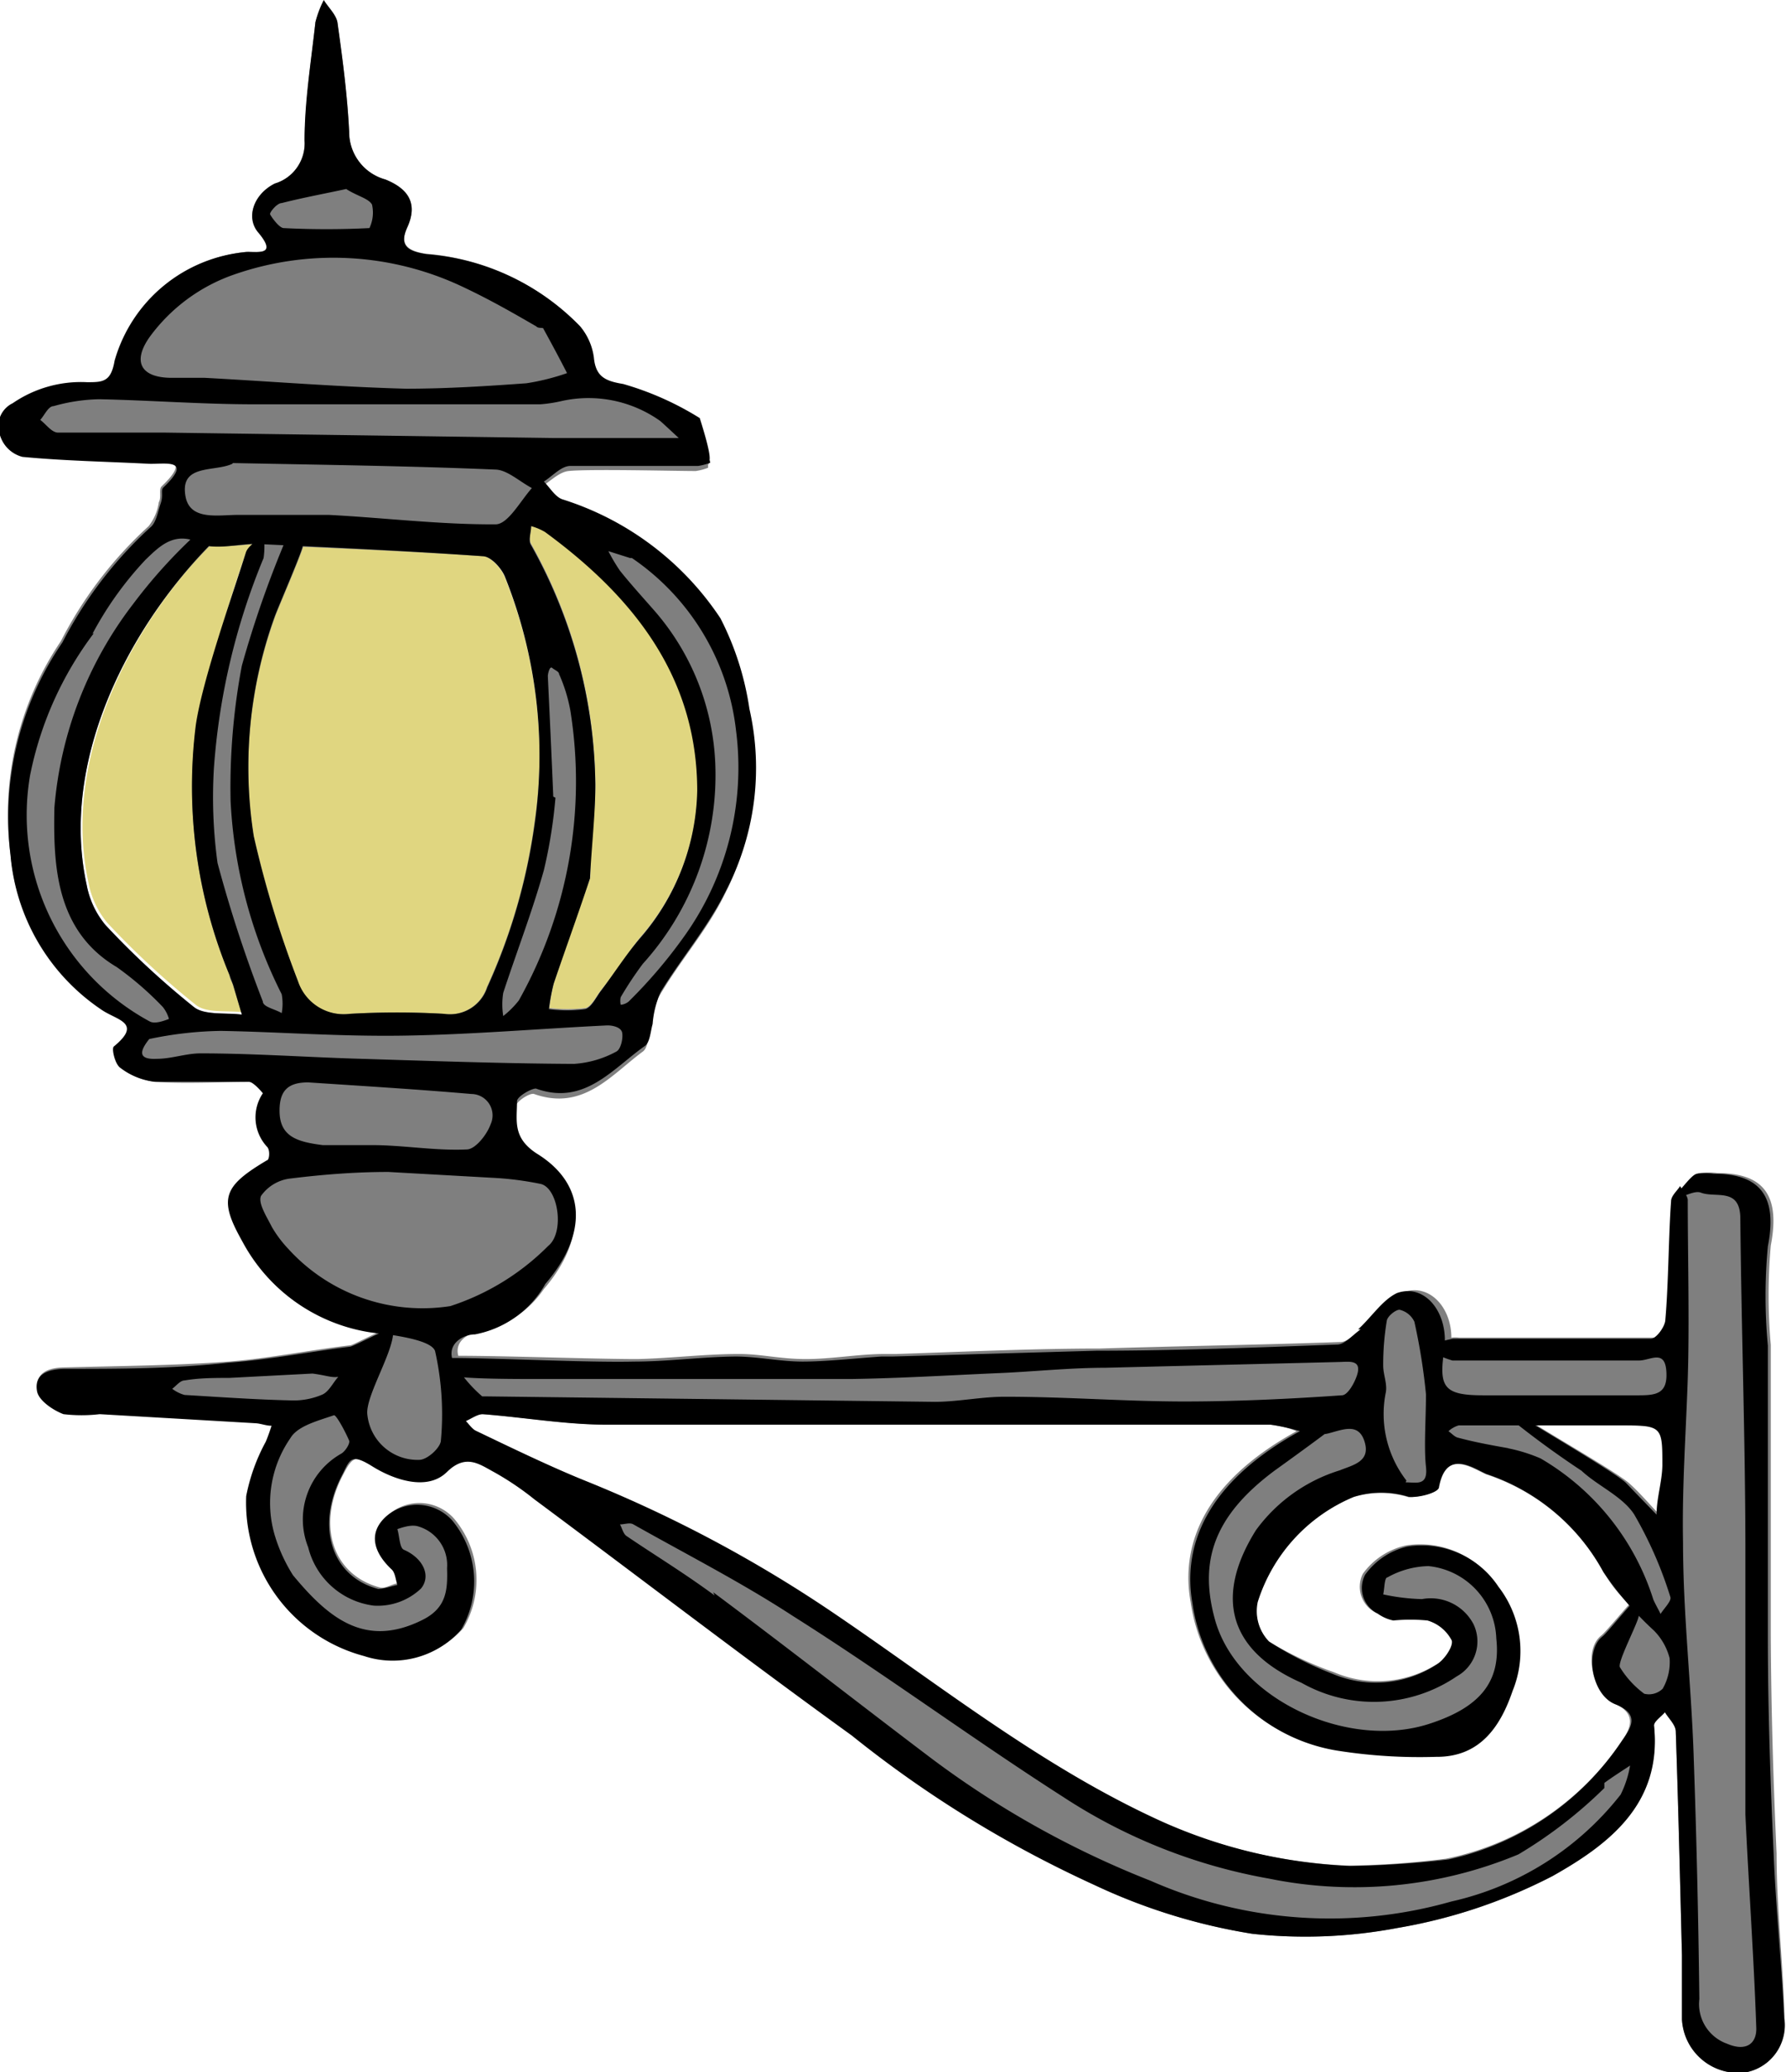 <svg xmlns="http://www.w3.org/2000/svg" viewBox="0 0 49.26 57.15"><defs><style>.cls-1{fill:#e0d680;}.cls-2{fill:#7f7f7f;}</style></defs><g id="Layer_2" data-name="Layer 2"><g id="wall-light-2-front"><path id="fill3" class="cls-1" d="M19.24,21.78a6.39,6.39,0,0,1-1.58,4.07c-.38.47-.71,1-1.07,1.44-.14.18-.27.46-.44.51a4.24,4.24,0,0,1-1,0,5.4,5.4,0,0,1,.13-.7c.33-1,.67-1.93,1-2.9,0-1,.15-1.8.14-2.62A13.78,13.78,0,0,0,14.65,15c-.08-.13,0-.35,0-.53a2.66,2.66,0,0,1,.39.16C17.47,16.42,19.23,18.64,19.24,21.78Zm-5.93-6.45c-1.65-.11-3.3-.19-5-.26-.08.29-.67,1.65-.77,1.92A12.25,12.25,0,0,0,7,23.07a28.5,28.5,0,0,0,1.22,4,1.32,1.32,0,0,0,1.42.9,22.72,22.72,0,0,1,2.61,0,1.08,1.08,0,0,0,1.19-.74,16.06,16.06,0,0,0,1.31-4.51,13.24,13.24,0,0,0-.83-6.81C13.81,15.65,13.53,15.35,13.31,15.33Zm-6.53-.08A.54.54,0,0,1,7,15a9.5,9.5,0,0,1-1.18,0s0,0,0,0c-2.31,2.37-4.11,6-3.38,9.34a2.43,2.43,0,0,0,.52,1.11,22.87,22.87,0,0,0,2.45,2.27c.3.23.87.14,1.32.2-.09-.28-.17-.55-.25-.81,0-.1-.07-.19-.1-.29A13.41,13.41,0,0,1,5.41,20,48.27,48.27,0,0,1,6.78,15.25Z"/><path id="fill2" class="cls-2" d="M49,51.12c-.09-2-.15-4-.16-6,0-2.45,0-4.89,0-7.34,0-.23,0-.46,0-.69a15.63,15.63,0,0,1,0-2.74c.26-1.35-.16-2-1.48-2a1.92,1.92,0,0,0-.48,0c-.11,0-.27.23-.42.4a.13.13,0,0,1,0-.06,1.87,1.87,0,0,0-.2.29.35.35,0,0,0,0,.13c-.07.95-.07,2.34-.16,3.29,0,.19-.25.49-.4.49-1.56,0-3.89,0-5.45,0a.85.85,0,0,0-.22,0c0-.86-.63-1.51-1.33-1.25-.4.14-.69.6-1.07.95-.24.17-.44.41-.65.42-2.21.08-4.43.11-6.64.18-1.87,0-3.75.09-5.61.15h-.32c-.73,0-1.45.14-2.18.14s-1.23-.14-1.85-.14c-.94,0-1.87.12-2.8.14-1.23,0-3.63-.09-4.94-.09-.11-.42.3-.64.63-.67A2.83,2.83,0,0,0,15,35.55c1.19-1.39,1.13-2.75-.24-3.59-.68-.42-.57-.9-.54-1.44,0-.13.39-.39.51-.35,1.36.48,2.13-.53,3-1.17.14-.1.15-.4.2-.61a3.34,3.34,0,0,1,.23-.88c.58-1,1.32-1.82,1.81-2.81a7.31,7.31,0,0,0,.64-5,8,8,0,0,0-.79-2.5,8.2,8.2,0,0,0-4.37-3.29c-.2-.08-.35-.32-.51-.49.24-.15.48-.4.74-.43.57-.06,2.92,0,3.51,0a1.56,1.56,0,0,0,.34-.09l0-.09c.06,0,0-.31-.25-1.2a8.67,8.67,0,0,0-2.11-.94c-.49-.08-.76-.19-.81-.73A1.63,1.63,0,0,0,16,9,6.66,6.66,0,0,0,11.77,7c-.49-.07-.77-.23-.54-.73.32-.69,0-1.08-.6-1.32a1.35,1.35,0,0,1-1-1.32c-.05-1-.18-2-.32-2.94,0-.23-.25-.43-.37-.64A2.42,2.42,0,0,0,8.7.61c-.12,1.09-.28,2.17-.3,3.27a1.18,1.18,0,0,1-.82,1.19C7,5.35,6.76,6,7.16,6.4c.52.62,0,.55-.32.54A4.18,4.18,0,0,0,3.19,10c-.09.56-.32.61-.75.59a3.33,3.33,0,0,0-2,.58A.7.7,0,0,0,0,12a.92.92,0,0,0,.57.57c1.16.1,2.33.13,3.49.17.45,0,1.27-.16.4.67-.09.08,0,.3-.08.44a1.38,1.38,0,0,1-.28.66,11.18,11.18,0,0,0-2.42,3.17A8.53,8.53,0,0,0,.29,23.57a5.81,5.81,0,0,0,2.58,4.3c.42.25,1.11.33.32,1-.07,0,0,.49.17.59a1.92,1.92,0,0,0,.94.38c.86.05,1.74,0,2.61,0,.14,0,.38.29.38.32a1.22,1.22,0,0,0,.12,1.48.43.43,0,0,1,0,.37c-1.2.69-1.35,1-.72,2.24a4.8,4.8,0,0,0,3.73,2.5c-.31.14-.69.34-.75.35-1.12.13-2.23.36-3.36.45-1.49.11-3,.12-4.51.16-.45,0-.84.14-.76.61,0,.25.44.53.73.63a3.46,3.46,0,0,0,1,0l4.34.26c.15,0,.29,0,.44.07,0,.15-.11.29-.16.44a5.44,5.44,0,0,0-.54,1.5,4.37,4.37,0,0,0,3.25,4.41,2.52,2.52,0,0,0,2.68-.73,2.62,2.62,0,0,0-.24-3,1.28,1.28,0,0,0-1.82-.13c-.53.51-.36,1,.14,1.46.1.09.11.28.16.43-.18,0-.38.16-.54.12-1.32-.35-1.76-1.74-1-3.14.22-.43.35-.55.84-.25s1.43.78,2.05.16.89-.24,1.31,0a7.46,7.46,0,0,1,1.11.75c2.92,2.18,5.81,4.38,8.75,6.52A32.33,32.33,0,0,0,30.22,52a16.47,16.47,0,0,0,4.32,1.33,13.61,13.61,0,0,0,4-.16,14.23,14.23,0,0,0,4.28-1.44c1.53-.86,3-2,2.8-4.14,0-.12.2-.25.3-.37.11.18.29.35.3.53.07,2.06.12,4.11.17,6.17,0,.59,0,1.18,0,1.76a1.56,1.56,0,0,0,1.71,1.48,1.33,1.33,0,0,0,1.12-1.49C49.18,54.13,49,52.63,49,51.12ZM42.39,39.31h2.47c1,0,1.11,0,1.08,1.11a12.45,12.45,0,0,1-.17,1.35c-.28-.29-.54-.6-.83-.86S43.2,39.81,42.39,39.31ZM2.91,25.52a2.43,2.43,0,0,1-.52-1.11c-.73-3.38,1.07-7,3.38-9.34,0,0,0,0,0,0A9.5,9.5,0,0,0,7,15a.54.54,0,0,0-.19.25A48.27,48.27,0,0,0,5.41,20a13.41,13.41,0,0,0,.92,6.89c0,.1.07.19.1.29.08.26.16.53.25.81-.45-.06-1,0-1.32-.2A22.87,22.87,0,0,1,2.91,25.52Zm11.83-2.81a16.06,16.06,0,0,1-1.31,4.51,1.08,1.08,0,0,1-1.19.74,22.72,22.72,0,0,0-2.61,0,1.32,1.32,0,0,1-1.42-.9,28.5,28.5,0,0,1-1.22-4A12.25,12.25,0,0,1,7.59,17c.1-.27.69-1.63.77-1.92,1.65.07,3.3.15,5,.26.22,0,.5.32.6.57A13.24,13.24,0,0,1,14.74,22.71Zm.31-8.07c2.42,1.78,4.18,4,4.19,7.14a6.39,6.39,0,0,1-1.58,4.07c-.38.47-.71,1-1.07,1.44-.14.18-.27.46-.44.51a4.24,4.24,0,0,1-1,0,5.4,5.4,0,0,1,.13-.7c.33-1,.67-1.93,1-2.9,0-1,.15-1.8.14-2.62A13.78,13.78,0,0,0,14.65,15c-.08-.13,0-.35,0-.53A2.66,2.66,0,0,1,15.05,14.64ZM44.74,48a7.68,7.68,0,0,1-4.86,3.26,24,24,0,0,1-2.69.19A14.37,14.37,0,0,1,32,50.24c-3.3-1.49-6.11-3.73-9.06-5.75a37.06,37.06,0,0,0-6.71-3.61c-1.06-.44-2.09-.94-3.12-1.42a1.43,1.43,0,0,1-.28-.27c.16-.07.32-.2.47-.19,1.14.08,2.28.28,3.42.29,6.11,0,12.21,0,18.31,0a2.44,2.44,0,0,1,.73.18c-2.65,1.46-3.19,3.23-2.92,4.72a4.81,4.81,0,0,0,4,4.06,14.46,14.46,0,0,0,2.72.17c1.2,0,1.76-.83,2.11-1.83a2.89,2.89,0,0,0-.39-2.86,2.52,2.52,0,0,0-2.5-1.11,2,2,0,0,0-1.19.78A.8.8,0,0,0,38,44.5a1,1,0,0,0,.48.16,4.18,4.18,0,0,1,.94,0,1.07,1.07,0,0,1,.67.53c0,.18-.22.57-.44.69a3.06,3.06,0,0,1-2.85.24A9.59,9.59,0,0,1,35,45.27a1.22,1.22,0,0,1-.33-1.07,4.65,4.65,0,0,1,2.65-2.91,2.58,2.58,0,0,1,1.53,0c.27,0,.79-.12.82-.27.2-1.06.93-.53,1.32-.36a5.76,5.76,0,0,1,3.22,2.65,3.37,3.37,0,0,0,.73.93c-.26.29-.66.77-.77.86-.51.39-.26,1.58.35,1.87S45,47.62,44.74,48Z"/><path id="fill1" d="M37.46,36.66c.38-.35.67-.81,1.07-1,.79-.28,1.45.58,1.3,1.59s0,1.23,1.08,1.23c1.43,0,2.86,0,4.29,0,.49,0,.8-.05.76-.66s-.43-.31-.74-.3c-.85,0-1.7,0-2.55,0-.62,0-2,0-2.61,0a2.28,2.28,0,0,1-.72-.35,2.4,2.4,0,0,1,.74-.25c1.56,0,3.89,0,5.45,0,.15,0,.38-.32.4-.5.09-1,.09-2.34.16-3.29,0-.15.16-.28.25-.42.07.13.2.25.21.38,0,1.5.05,3.44,0,4.94s-.16,3-.13,4.51c0,1.93.22,3.86.29,5.79q.12,3.39.16,6.8a1.16,1.16,0,0,0,.76,1.23c.53.23.83,0,.81-.45-.07-2-.21-3.92-.3-5.87,0-.82,0-1.63,0-2.45,0-1.58,0-3.15,0-4.73,0-3.08-.11-6.17-.14-9.25,0-.88-.68-.56-1.09-.72-.22-.08-.57.21-.78.11.18-.08.49-.59.67-.63a1.85,1.85,0,0,1,.47,0c1.33,0,1.75.68,1.49,2a14.73,14.73,0,0,0,0,2.74c0,.23,0,.46,0,.69,0,2.45,0,4.89,0,7.34,0,2,.07,4,.16,6,.06,1.51.22,3,.29,4.52a1.32,1.32,0,0,1-1.11,1.5,1.56,1.56,0,0,1-1.71-1.47c0-.59,0-1.18,0-1.77-.05-2-.1-4.11-.17-6.17,0-.18-.19-.35-.3-.53-.1.12-.31.26-.3.37.23,2.17-1.27,3.29-2.8,4.15a14.69,14.69,0,0,1-4.28,1.43,13.61,13.61,0,0,1-4,.16A16.11,16.11,0,0,1,30.22,52a31.54,31.54,0,0,1-6.73-4.14c-2.95-2.13-5.83-4.34-8.75-6.51a8,8,0,0,0-1.11-.75c-.41-.22-.78-.52-1.31,0s-1.44.22-2.05-.16-.62-.18-.84.25c-.73,1.4-.29,2.79,1,3.13.15,0,.35-.07.53-.11-.05-.15-.06-.34-.16-.43-.49-.46-.66-1-.15-1.46a1.3,1.3,0,0,1,1.83.12,2.64,2.64,0,0,1,.24,3,2.51,2.51,0,0,1-2.68.73,4.38,4.38,0,0,1-3.25-4.41,5.21,5.21,0,0,1,.54-1.5c.06-.14.11-.29.16-.44-.15,0-.29-.06-.44-.07L2.75,39a4.31,4.31,0,0,1-1,0c-.29-.11-.69-.38-.73-.64-.08-.47.31-.6.76-.61,1.51,0,3,0,4.51-.17,1.13-.08,2.24-.3,3.36-.44.1,0,1.17-.59,1.19-.49.08.53-.75,1.81-.71,2.34a1.39,1.39,0,0,0,1.43,1.27c.23,0,.59-.34.6-.53A7.93,7.93,0,0,0,12,37.26c-.09-.27-.88-.4-1.37-.47a4.83,4.83,0,0,1-3.93-2.53C6,33.05,6.17,32.71,7.36,32c.07,0,.1-.29,0-.38a1.19,1.19,0,0,1-.11-1.47s-.25-.31-.39-.32c-.87,0-1.74,0-2.61,0a1.9,1.9,0,0,1-.93-.38c-.15-.1-.25-.54-.18-.59.79-.65.1-.72-.32-1A5.71,5.71,0,0,1,.29,23.58a8.54,8.54,0,0,1,1.43-5.86,11.37,11.37,0,0,1,2.42-3.17c.17-.13.21-.43.29-.66s0-.36.07-.44c.87-.83,0-.64-.4-.66-1.16-.06-2.33-.08-3.48-.19A.87.87,0,0,1,0,12a.7.7,0,0,1,.35-.88,3.33,3.33,0,0,1,2.05-.58c.43,0,.66,0,.76-.59a4.15,4.15,0,0,1,3.64-3c.36,0,.84.08.32-.54C6.77,6,7,5.35,7.58,5.06A1.15,1.15,0,0,0,8.4,3.87c0-1.09.18-2.17.3-3.26A2.82,2.82,0,0,1,8.93,0c.13.21.35.41.38.63.14,1,.27,2,.32,3a1.36,1.36,0,0,0,1,1.32c.59.24.92.63.6,1.33-.22.49,0,.65.54.73A6.6,6.6,0,0,1,16,9a1.67,1.67,0,0,1,.38.86c.05.54.33.65.81.73a8.3,8.3,0,0,1,2.11.94c.67,2.12-.1.73-.09,1-.15-.13-.86-.8-1-.92a3.41,3.41,0,0,0-2.72-.55,3.82,3.82,0,0,1-.59.09c-2.63,0-5.26,0-7.89,0-1.42,0-2.85-.11-4.27-.14a4.93,4.93,0,0,0-1.26.19c-.15,0-.25.25-.37.38.16.12.31.34.48.35,1,0,2,0,2.94,0l10.75.15c.61,0,3,0,3.59,0a1.18,1.18,0,0,1,.59.27c.09.08.09.27.13.41a1.43,1.43,0,0,1-.34.09c-.59,0-2.94,0-3.52,0-.25,0-.49.28-.73.43.17.17.31.42.51.49a8.17,8.17,0,0,1,4.36,3.28,8,8,0,0,1,.8,2.5,7.33,7.33,0,0,1-.64,5c-.49,1-1.23,1.86-1.81,2.81a2.71,2.71,0,0,0-.22.88c-.06.21-.07.51-.22.61-.9.64-1.67,1.65-3,1.17-.13,0-.52.22-.52.35,0,.54-.13,1,.54,1.44,1.37.84,1.43,2.21.24,3.6A2.83,2.83,0,0,1,13.1,36.8c-.35,0-.81.29-.59.77a3.88,3.88,0,0,0,.79.94s.1,0,.15,0l12.33.15c.66,0,1.32-.15,2-.14,1.63,0,3.26.13,4.88.13,1.45,0,2.91-.07,4.35-.17.16,0,.35-.34.42-.56.13-.41-.19-.37-.45-.36l-6.49.16c-1,0-2,.11-3,.15-1.35.06-2.69.14-4,.16-3,0-5.91,0-8.86,0-.32,0-1.76,0-2.08-.08-.16,0,0-.19-.14-.26.16,0-.16-.23,0-.24,1.27,0,3.8.13,5.07.1.93,0,1.87-.13,2.8-.14.62,0,1.24.14,1.86.14s1.45-.09,2.17-.14h.31l5.62-.16c2.21,0,4.43-.09,6.64-.17.21,0,.41-.25.65-.42m-.27,14.8a26.6,26.6,0,0,0,2.69-.18A7.72,7.72,0,0,0,44.74,48c.28-.39.47-.74-.19-1s-.85-1.49-.35-1.87c.15-.12.84-1,1-1.09,0,.17,0,.34,0,.51s-.6,1.29-.52,1.43a2.6,2.6,0,0,0,.67.73.54.54,0,0,0,.51-.14,1.48,1.48,0,0,0,.19-.84,1.67,1.67,0,0,0-.43-.76,9.19,9.19,0,0,1-1.4-1.62A5.72,5.72,0,0,0,41,40.65c-.38-.17-1.11-.7-1.31.36,0,.15-.55.3-.83.27a2.55,2.55,0,0,0-1.52,0,4.66,4.66,0,0,0-2.65,2.9A1.21,1.21,0,0,0,35,45.27a9.59,9.59,0,0,0,1.75.89,3.06,3.06,0,0,0,2.85-.24c.22-.12.49-.51.44-.68a1.1,1.1,0,0,0-.67-.55,4.87,4.87,0,0,0-.94,0A1.09,1.09,0,0,1,38,44.5a.79.79,0,0,1-.35-1.07,2,2,0,0,1,1.17-.78,2.54,2.54,0,0,1,2.51,1.11,2.9,2.9,0,0,1,.39,2.87c-.34,1-.91,1.83-2.11,1.82a14.52,14.52,0,0,1-2.72-.17,4.81,4.81,0,0,1-4-4.06c-.27-1.52.3-3.33,3.09-4.82a4.4,4.4,0,0,1,1-.2c-.23.21-1.58,1.18-1.83,1.36-1.69,1.26-2.09,2.52-1.63,4.14.63,2.18,3.68,3.58,5.93,2.83,1.37-.45,1.95-1.15,1.82-2.34a2.08,2.08,0,0,0-1.87-2,2.41,2.41,0,0,0-1.13.31c-.09,0-.08.31-.12.47a5.68,5.68,0,0,0,1.07.13,1.33,1.33,0,0,1,1.42.69,1.1,1.1,0,0,1-.46,1.44,4.06,4.06,0,0,1-4.28.18c-1.87-.82-2.49-2.24-1.26-4.21a4.5,4.5,0,0,1,2.31-1.65c.37-.15.85-.24.69-.78s-.58-.35-1-.24a1.3,1.3,0,0,1-.59,0,5.94,5.94,0,0,0-1-.24c-6.1,0-12.21,0-18.31,0-1.14,0-2.28-.2-3.42-.29-.15,0-.31.12-.47.19.09.09.17.22.28.27,1,.48,2.06,1,3.12,1.42A36.45,36.45,0,0,1,23,44.49c2.95,2,5.77,4.26,9.06,5.75a14.16,14.16,0,0,0,5.18,1.22m-34.65-34A9.62,9.62,0,0,0,.83,21.38a6.47,6.47,0,0,0,3.3,6.79c.13.07.35,0,.53-.07a.94.94,0,0,0-.17-.33,8.79,8.79,0,0,0-1.27-1.1c-1.69-1-1.75-2.82-1.72-4.39a10.63,10.63,0,0,1,2.17-5.62,14.22,14.22,0,0,1,1.82-2c.08-.07.29,0,.44.05a1.14,1.14,0,0,1-.17.35c-2.3,2.37-4.1,6-3.37,9.34a2.43,2.43,0,0,0,.52,1.11,22.87,22.87,0,0,0,2.45,2.27c.3.23.87.14,1.31.2l-.24-.82-.1-.27A13.58,13.58,0,0,1,5.4,20c.18-1.24,1-3.55,1.38-4.76.06-.19.32-.33.49-.49a2.25,2.25,0,0,1,0,.64,18.54,18.54,0,0,0-1.37,5.79A13.32,13.32,0,0,0,6,23.8a37,37,0,0,0,1.25,3.82c0,.15.34.21.52.32a1.45,1.45,0,0,0,0-.52,13.28,13.28,0,0,1-1.41-5.33,18.07,18.07,0,0,1,.31-3.73,29.17,29.17,0,0,1,1.24-3.54c0-.12.28-.17.44-.25a2,2,0,0,1,0,.49c-.07.28-.67,1.66-.77,1.93A12.21,12.21,0,0,0,7,23.06a28.63,28.63,0,0,0,1.22,4,1.33,1.33,0,0,0,1.43.9,22.55,22.55,0,0,1,2.6,0,1.08,1.08,0,0,0,1.19-.73,16.19,16.19,0,0,0,1.31-4.53,13.28,13.28,0,0,0-.83-6.81c-.1-.23-.38-.54-.6-.55-2.08-.15-4.17-.24-6.26-.34-.51,0-1.11.17-1.51,0-.73-.39-1.16.08-1.53.43a9.46,9.46,0,0,0-1.47,2.05M12.72,7.89a8.33,8.33,0,0,0-6.26-.32A4.85,4.85,0,0,0,4.13,9.29c-.49.69-.24,1.12.58,1.13.31,0,.63,0,.94,0,1.85.1,3.7.25,5.55.3,1.1,0,2.22-.07,3.32-.15a6.33,6.33,0,0,0,1.12-.28c-.21-.41-.43-.82-.65-1.22,0-.05-.14,0-.2-.07-.64-.37-1.28-.74-2.07-1.11m3.55,16.34c-.33,1-.67,1.93-1,2.9a5.4,5.4,0,0,0-.13.7,3.77,3.77,0,0,0,1,0c.18-.05.3-.33.44-.51.36-.48.69-1,1.07-1.44a6.39,6.39,0,0,0,1.58-4.07c0-3.15-1.77-5.36-4.2-7.14a1.61,1.61,0,0,0-.38-.16c0,.18-.09.4,0,.53a13.81,13.81,0,0,1,1.77,6.6c0,.82-.1,1.64-.15,2.62m3.4,19.65c2,1.49,3.93,3,5.87,4.47a25.79,25.79,0,0,0,6.2,3.49,12.25,12.25,0,0,0,8.29.57,8.21,8.21,0,0,0,4.67-2.95,2.89,2.89,0,0,0,.26-.8c-.24.16-.48.31-.71.48,0,0,0,.11,0,.14a12.43,12.43,0,0,1-2.37,1.83,11.76,11.76,0,0,1-6.87.67,15.18,15.18,0,0,1-5.68-2.25c-2.53-1.62-4.95-3.41-7.47-5-1.41-.92-2.92-1.69-4.39-2.52-.1-.06-.24,0-.37,0,.06.11.09.26.18.32.78.53,1.56,1,2.43,1.64m-9-11.68c-.9,0-1.8.07-2.69.18a1.15,1.15,0,0,0-.82.48c-.09.2.16.58.3.86a3.24,3.24,0,0,0,.45.6,5,5,0,0,0,4.47,1.58,6.75,6.75,0,0,0,2.7-1.66c.46-.37.28-1.6-.21-1.71a8.74,8.74,0,0,0-1.35-.17l-2.85-.16M6.41,12.79c-.49.23-1.43,0-1.3.86.1.72.89.55,1.45.55.84,0,1.68,0,2.51,0,1.54.08,3.07.27,4.6.26.34,0,.68-.64,1-1-.34-.18-.68-.5-1-.51-2.36-.1-4.73-.13-7.25-.18M4.12,28.65c-.24.3-.36.58.21.55.4,0,.8-.15,1.2-.15,1.48,0,3,.11,4.43.15,1.95.06,3.91.13,5.87.14A2.82,2.82,0,0,0,17,29c.12-.06.19-.36.16-.52s-.29-.21-.44-.2c-1.85.09-3.7.25-5.54.28s-3.39-.1-5.09-.13a10.21,10.21,0,0,0-2,.23m4.81,2.92c.46,0,.91,0,1.36,0,.87,0,1.74.16,2.61.12.24,0,.56-.41.66-.69a.59.59,0,0,0-.53-.84c-1.5-.13-3-.22-4.5-.32-.56,0-.79.23-.79.78,0,.72.49.86,1.19.95M7.59,42.38a4.47,4.47,0,0,0,.49,1.06c1,1.21,2,2,3.54,1.25.69-.33.73-.82.71-1.44a1.11,1.11,0,0,0-.78-1.15c-.17-.06-.39,0-.59.07.06.2.06.52.18.57.53.23.76.72.47,1.07a1.73,1.73,0,0,1-1.3.47A2.14,2.14,0,0,1,8.5,42.67a2.08,2.08,0,0,1,.91-2.58c.11-.06.25-.28.22-.36-.11-.26-.36-.72-.42-.7-.43.15-1,.29-1.2.63a3.14,3.14,0,0,0-.42,2.72m34-2.44a4.49,4.49,0,0,1,.9.28,6.91,6.91,0,0,1,3.11,3.89c.06.14.14.27.2.4.1-.16.31-.36.27-.47a11,11,0,0,0-1-2.28c-.33-.5-1-.78-1.45-1.2a25.86,25.86,0,0,1-2.3-1.71,1.49,1.49,0,0,1,.53.15c.33.23,2.74,1.63,3,1.9s.56.58.84.87c0-.45.15-.9.16-1.35,0-1.06,0-1.11-1.08-1.11H41.75c-.51,0-1,0-1.52,0a.72.72,0,0,0-.28.16c.09.06.17.16.27.18.41.11.82.19,1.39.29M17.38,15.39l-.6-.19a4.8,4.8,0,0,0,.32.54c.32.4.67.78,1,1.16a6.84,6.84,0,0,1,1.63,4.21,7.76,7.76,0,0,1-2,5.47,9.78,9.78,0,0,0-.61.92.49.49,0,0,0,0,.21.4.4,0,0,0,.22-.09,13.58,13.58,0,0,0,1.49-1.74,8,8,0,0,0,1.47-5.74,6.66,6.66,0,0,0-2.87-4.75M15.32,22A13.52,13.52,0,0,1,15,24c-.32,1.14-.75,2.25-1.12,3.38a2,2,0,0,0,0,.64,2.5,2.5,0,0,0,.43-.43,12.36,12.36,0,0,0,1.42-8,4.38,4.38,0,0,0-.31-1c0-.07-.12-.11-.19-.17s-.12.16-.12.23c.05,1.06.1,2.11.15,3.32M38.77,40.88c.3,0,.62.11.56-.43s0-1.32,0-2a16.66,16.66,0,0,0-.32-2,.6.6,0,0,0-.41-.33c-.11,0-.33.18-.35.3a7.41,7.41,0,0,0-.1,1.24c0,.25.12.51.07.75a3,3,0,0,0,.57,2.42M9.56,5.21c-.6.13-1.2.24-1.79.39-.13,0-.34.26-.32.31s.24.37.37.38a23.42,23.42,0,0,0,2.37,0,1,1,0,0,0,.07-.65c-.1-.17-.4-.23-.7-.42M8.62,37.88,6.32,38c-.41,0-.82,0-1.23.07-.12,0-.23.15-.34.23a1,1,0,0,0,.34.17c1,.06,2,.13,2.93.15a2,2,0,0,0,.87-.16c.18-.08.29-.32.44-.49C9.14,38,9,37.93,8.62,37.88Z"/></g></g></svg>